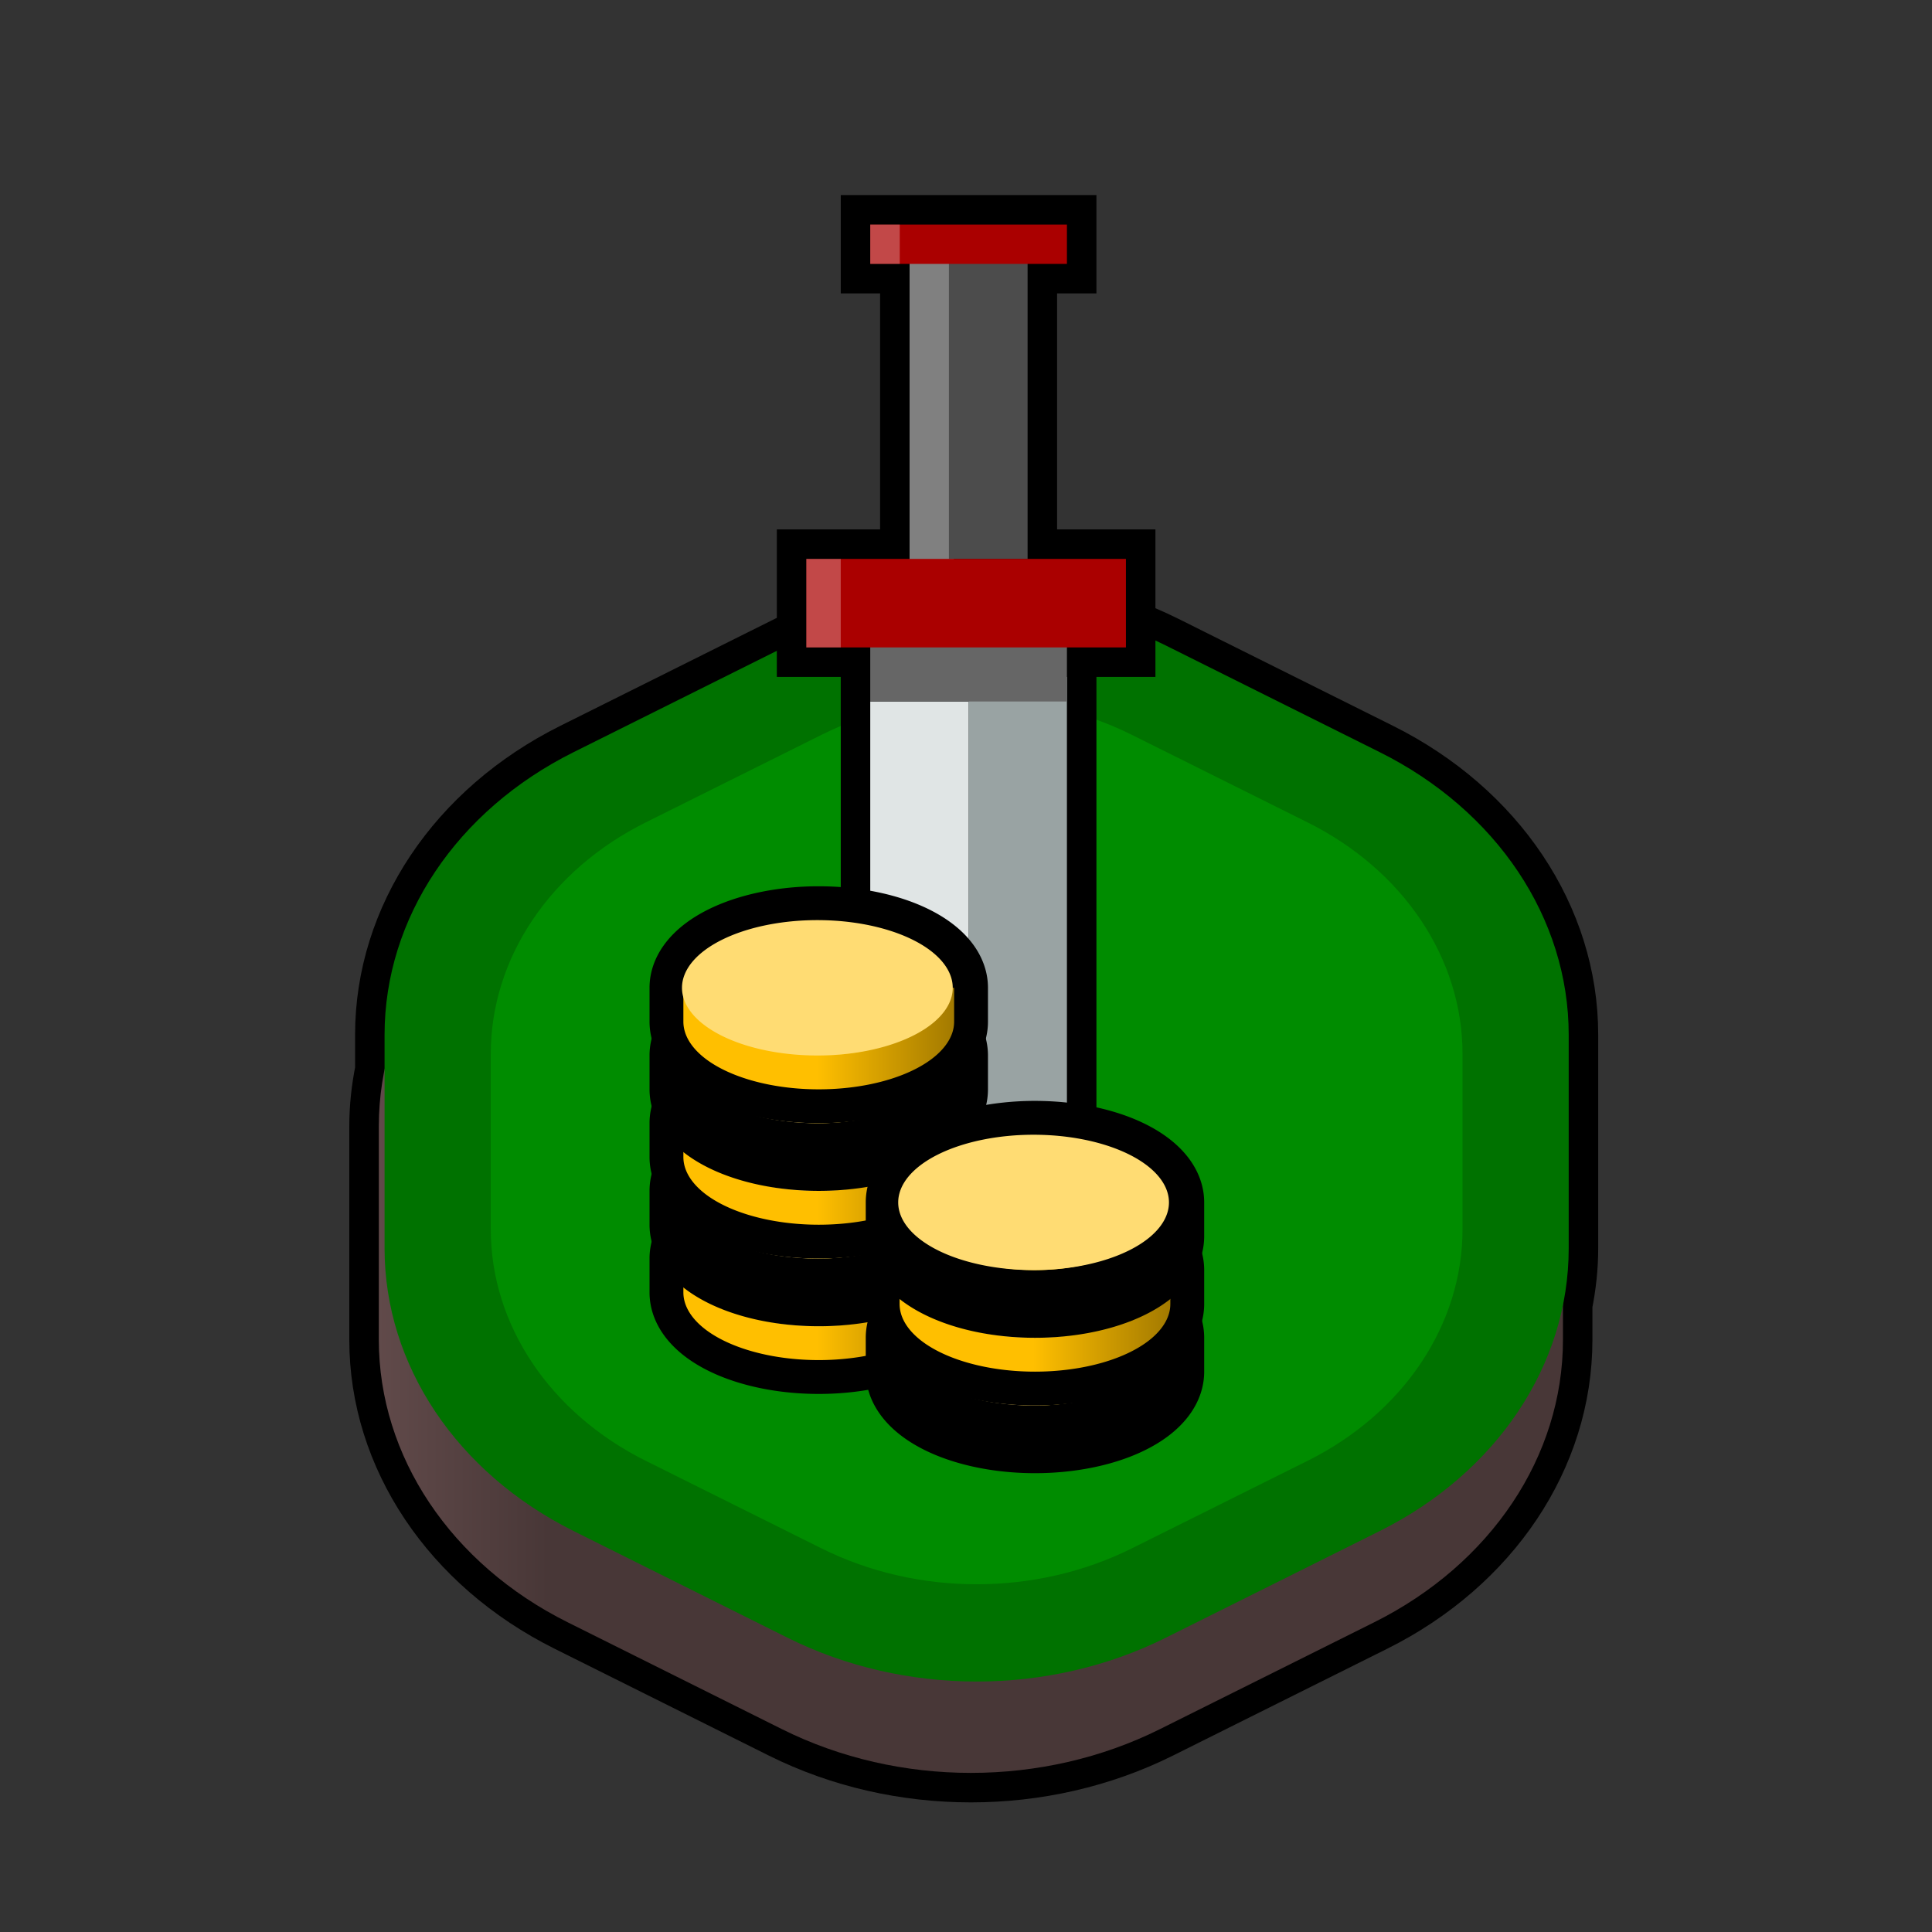 <svg width="512" height="512" version="1.1" viewBox="0 0 512 512" xmlns="http://www.w3.org/2000/svg" xmlns:xlink="http://www.w3.org/1999/xlink"><rect x="0" y="0" width="512" height="512" fill="#333333" stroke="none"/><defs><linearGradient id="linearGradient38560" x1="2208" x2="2232" y1="4164" y2="4164" gradientTransform="matrix(2.606 0 0 2.606 -5670.7 -10394)" gradientUnits="userSpaceOnUse"><stop stop-color="#6a5151" offset="0"/><stop stop-color="#483737" stop-opacity=".996" offset="1"/></linearGradient><linearGradient id="linearGradient8023"><stop stop-color="#ffbf00" offset="0"/><stop stop-color="#ffbf00" stop-opacity=".553" offset="1"/></linearGradient><linearGradient id="linearGradient14579" x1="1249" x2="1254" y1="3340" y2="3340" gradientUnits="userSpaceOnUse" xlink:href="#linearGradient8023"/></defs><path d="m258.11 159.44c-17.336 0.107-34.343 4.104-49.356 11.593l-56.761 28.307c-30.986 15.445-50.074 43.991-50.078 74.889v9.415c-0.975 4.843-1.531 9.782-1.532 14.794v56.613c0 30.897 19.098 59.443 50.084 74.889l56.761 28.307c30.983 15.45 69.159 15.45 100.14 0l56.766-28.307c30.978-15.449 50.058-43.996 50.058-74.889v-9.4c0.976-4.847 1.532-9.793 1.532-14.81v-56.613c0-30.893-19.085-59.44-50.063-74.889l-56.766-28.307c-15.432-7.699-32.964-11.701-50.786-11.593z" stop-color="#000000" stroke="#000" stroke-width="15.634" style="font-variation-settings:normal;mix-blend-mode:normal;paint-order:stroke markers fill"/><path d="m256.59 183.65c-17.336 0.107-34.342 4.104-49.354 11.593l-56.764 28.307c-30.985 15.445-50.075 43.993-50.079 74.89v56.611c0 30.897 19.094 59.445 50.079 74.89l56.764 28.307c30.983 15.45 69.158 15.45 100.14 0l56.765-28.307c30.978-15.449 50.06-43.997 50.06-74.89v-56.611c0-30.893-19.082-59.441-50.06-74.89l-56.765-28.307c-15.432-7.699-32.965-11.7-50.786-11.593z" fill="url(#linearGradient38560)" stop-color="#000000" style="font-variation-settings:normal;mix-blend-mode:normal;paint-order:stroke markers fill"/><path d="m258.11 159.44c-17.336 0.107-34.342 4.104-49.354 11.593l-56.764 28.307c-30.986 15.445-50.075 43.993-50.079 74.89v56.611c0 30.897 19.094 59.445 50.079 74.89l56.764 28.307c30.983 15.45 69.158 15.45 100.14 0l56.765-28.307c30.978-15.449 50.06-43.997 50.06-74.89v-56.611c0-30.893-19.082-59.441-50.06-74.89l-56.765-28.307c-15.432-7.699-32.965-11.7-50.786-11.593z" fill="#007200" stop-color="#000000" style="font-variation-settings:normal;mix-blend-mode:normal;paint-order:stroke markers fill"/><path d="m258.24 185.22c-14.228 0.089-28.184 3.365-40.504 9.504l-46.584 23.207c-25.429 12.662-41.095 36.068-41.098 61.398v46.413c0 25.331 15.67 48.736 41.098 61.398l46.584 23.207c25.427 12.666 56.756 12.666 82.182 0l46.585-23.207c25.423-12.666 41.083-36.071 41.083-61.398v-46.413c0-25.328-15.66-48.733-41.083-61.398l-46.585-23.207c-12.665-6.312-27.053-9.592-41.679-9.504z" fill="#008c00" stop-color="#000000" style="font-variation-settings:normal;mix-blend-mode:normal;paint-order:stroke markers fill"/><g transform="matrix(2.606 0 0 2.606 -5427 -10500)" style="mix-blend-mode:normal"><g transform="translate(345 133)"><path d="m1826 3919v4h3 1v30h-7-3.5v9h3.5 3v5.5 45.5h10 10v-48-3h6v-9h-10v-30h4v-4h-17z" stop-color="#000000" stroke="#000" stroke-width="6" style="font-variation-settings:normal;paint-order:stroke markers fill"/><path d="m1834.5 3922.5h-4.5v33h4.5z" fill="#808080" stop-color="#000000" style="font-variation-settings:normal;paint-order:stroke markers fill"/><path d="m1846 3965-10-0.5v48.5h10z" fill="#99a3a3" stop-color="#000000" style="font-variation-settings:normal;paint-order:stroke markers fill"/><path d="m1842 3922.5h-8v30.5h8z" fill="#4c4c4c" stop-color="#000000" style="font-variation-settings:normal;paint-order:stroke markers fill"/><path d="m1836 3967.5h-10v45.5h10z" fill="#e0e5e5" stop-color="#000000" style="font-variation-settings:normal;paint-order:stroke markers fill"/><rect x="1826" y="3961.5" width="20" height="6" fill="#666" stop-color="#000000" style="font-variation-settings:normal;paint-order:stroke markers fill"/><path d="m1819.5 3953h32.5v9h-32.5z" fill="#a00" stop-color="#000000" style="font-variation-settings:normal;paint-order:stroke markers fill"/><path d="m1826 3919h20v4h-20z" fill="#a00" stop-color="#000000" style="font-variation-settings:normal;paint-order:stroke markers fill"/><path d="m1819.5 3953h3.5v9h-3.5z" fill="#fff" fill-opacity=".284" stop-color="#000000" style="font-variation-settings:normal;paint-order:stroke markers fill"/><path d="m1826 3919h3v4h-3z" fill="#fff" fill-opacity=".284" stop-color="#000000" style="font-variation-settings:normal;paint-order:stroke markers fill"/></g></g><g transform="matrix(8.969 0 0 8.969 -5075.1 -31049)" stroke-width=".291" style="mix-blend-mode:normal"><g transform="translate(-659 161)"><g><path d="m1249 3336a4 2 0 0 0-3.959 2 4 2 0 0 0 0 0.021v0.979a4 2 0 0 0 4 2 4 2 0 0 0 4-2 4 2 0 0 0 0-0.021v-0.979a4 2 0 0 0-4-2 4 2 0 0 0-0.041 0z" fill="#fc0" stop-color="#000000" stroke="#000" stroke-width="2" style="font-variation-settings:normal;mix-blend-mode:normal"/><path d="m1249 3337a4 2 0 0 0-3.422 1h-0.537v1a4 2 0 0 0 4 2 4 2 0 0 0 4-2 4 2 0 0 0 0-0.021v-0.979h-0.535a4 2 0 0 0-3.465-1 4 2 0 0 0-0.041 0z" fill="url(#linearGradient14579)" stop-color="#000000" style="font-variation-settings:normal;mix-blend-mode:normal"/><path d="m1253 3338a4 2 0 0 1-4 2 4 2 0 0 1-4-2 4 2 0 0 1 4-2 4 2 0 0 1 4 2z" fill="#ffdc73" stop-color="#000000" style="font-variation-settings:normal;mix-blend-mode:normal"/></g></g><g transform="translate(-659 159)"><g><path d="m1249 3336a4 2 0 0 0-3.959 2 4 2 0 0 0 0 0.021v0.979a4 2 0 0 0 4 2 4 2 0 0 0 4-2 4 2 0 0 0 0-0.021v-0.979a4 2 0 0 0-4-2 4 2 0 0 0-0.041 0z" fill="#fc0" stop-color="#000000" stroke="#000" stroke-width="2" style="font-variation-settings:normal;mix-blend-mode:normal"/><path d="m1249 3337a4 2 0 0 0-3.422 1h-0.537v1a4 2 0 0 0 4 2 4 2 0 0 0 4-2 4 2 0 0 0 0-0.021v-0.979h-0.535a4 2 0 0 0-3.465-1 4 2 0 0 0-0.041 0z" fill="url(#linearGradient14579)" stop-color="#000000" style="font-variation-settings:normal;mix-blend-mode:normal"/><path d="m1253 3338a4 2 0 0 1-4 2 4 2 0 0 1-4-2 4 2 0 0 1 4-2 4 2 0 0 1 4 2z" fill="#ffdc73" stop-color="#000000" style="font-variation-settings:normal;mix-blend-mode:normal"/></g></g><g transform="translate(-659 157)"><g><path d="m1249 3336a4 2 0 0 0-3.959 2 4 2 0 0 0 0 0.021v0.979a4 2 0 0 0 4 2 4 2 0 0 0 4-2 4 2 0 0 0 0-0.021v-0.979a4 2 0 0 0-4-2 4 2 0 0 0-0.041 0z" fill="#fc0" stop-color="#000000" stroke="#000" stroke-width="2" style="font-variation-settings:normal;mix-blend-mode:normal"/><path d="m1249 3337a4 2 0 0 0-3.422 1h-0.537v1a4 2 0 0 0 4 2 4 2 0 0 0 4-2 4 2 0 0 0 0-0.021v-0.979h-0.535a4 2 0 0 0-3.465-1 4 2 0 0 0-0.041 0z" fill="url(#linearGradient14579)" stop-color="#000000" style="font-variation-settings:normal;mix-blend-mode:normal"/><path d="m1253 3338a4 2 0 0 1-4 2 4 2 0 0 1-4-2 4 2 0 0 1 4-2 4 2 0 0 1 4 2z" fill="#ffdc73" stop-color="#000000" style="font-variation-settings:normal;mix-blend-mode:normal"/></g></g><g transform="translate(-659 155)"><g><path d="m1249 3336a4 2 0 0 0-3.959 2 4 2 0 0 0 0 0.021v0.979a4 2 0 0 0 4 2 4 2 0 0 0 4-2 4 2 0 0 0 0-0.021v-0.979a4 2 0 0 0-4-2 4 2 0 0 0-0.041 0z" fill="#fc0" stop-color="#000000" stroke="#000" stroke-width="2" style="font-variation-settings:normal;mix-blend-mode:normal"/><path d="m1249 3337a4 2 0 0 0-3.422 1h-0.537v1a4 2 0 0 0 4 2 4 2 0 0 0 4-2 4 2 0 0 0 0-0.021v-0.979h-0.535a4 2 0 0 0-3.465-1 4 2 0 0 0-0.041 0z" fill="url(#linearGradient14579)" stop-color="#000000" style="font-variation-settings:normal;mix-blend-mode:normal"/><path d="m1253 3338a4 2 0 0 1-4 2 4 2 0 0 1-4-2 4 2 0 0 1 4-2 4 2 0 0 1 4 2z" fill="#ffdc73" stop-color="#000000" style="font-variation-settings:normal;mix-blend-mode:normal"/></g></g><g transform="translate(-659 153)"><g><path d="m1249 3336a4 2 0 0 0-3.959 2 4 2 0 0 0 0 0.021v0.979a4 2 0 0 0 4 2 4 2 0 0 0 4-2 4 2 0 0 0 0-0.021v-0.979a4 2 0 0 0-4-2 4 2 0 0 0-0.041 0z" fill="#fc0" stop-color="#000000" stroke="#000" stroke-width="2" style="font-variation-settings:normal;mix-blend-mode:normal"/><path d="m1249 3337a4 2 0 0 0-3.422 1h-0.537v1a4 2 0 0 0 4 2 4 2 0 0 0 4-2 4 2 0 0 0 0-0.021v-0.979h-0.535a4 2 0 0 0-3.465-1 4 2 0 0 0-0.041 0z" fill="url(#linearGradient14579)" stop-color="#000000" style="font-variation-settings:normal;mix-blend-mode:normal"/><path d="m1253 3338a4 2 0 0 1-4 2 4 2 0 0 1-4-2 4 2 0 0 1 4-2 4 2 0 0 1 4 2z" fill="#ffdc73" stop-color="#000000" style="font-variation-settings:normal;mix-blend-mode:normal"/></g></g></g><g transform="matrix(8.969 0 0 8.969 -5017.8 -31028)" stroke-width=".291" style="mix-blend-mode:normal"><g transform="translate(-659 161)"><g><path d="m1249 3336a4 2 0 0 0-3.959 2 4 2 0 0 0 0 0.021v0.979a4 2 0 0 0 4 2 4 2 0 0 0 4-2 4 2 0 0 0 0-0.021v-0.979a4 2 0 0 0-4-2 4 2 0 0 0-0.041 0z" fill="#fc0" stop-color="#000000" stroke="#000" stroke-width="2" style="font-variation-settings:normal;mix-blend-mode:normal"/><path d="m1249 3337a4 2 0 0 0-3.422 1h-0.537v1a4 2 0 0 0 4 2 4 2 0 0 0 4-2 4 2 0 0 0 0-0.021v-0.979h-0.535a4 2 0 0 0-3.465-1 4 2 0 0 0-0.041 0z" fill="url(#linearGradient14579)" stop-color="#000000" style="font-variation-settings:normal;mix-blend-mode:normal"/><path d="m1253 3338a4 2 0 0 1-4 2 4 2 0 0 1-4-2 4 2 0 0 1 4-2 4 2 0 0 1 4 2z" fill="#ffdc73" stop-color="#000000" style="font-variation-settings:normal;mix-blend-mode:normal"/></g></g><g transform="translate(-659 159)"><g><path d="m1249 3336a4 2 0 0 0-3.959 2 4 2 0 0 0 0 0.021v0.979a4 2 0 0 0 4 2 4 2 0 0 0 4-2 4 2 0 0 0 0-0.021v-0.979a4 2 0 0 0-4-2 4 2 0 0 0-0.041 0z" fill="#fc0" stop-color="#000000" stroke="#000" stroke-width="2" style="font-variation-settings:normal;mix-blend-mode:normal"/><path d="m1249 3337a4 2 0 0 0-3.422 1h-0.537v1a4 2 0 0 0 4 2 4 2 0 0 0 4-2 4 2 0 0 0 0-0.021v-0.979h-0.535a4 2 0 0 0-3.465-1 4 2 0 0 0-0.041 0z" fill="url(#linearGradient14579)" stop-color="#000000" style="font-variation-settings:normal;mix-blend-mode:normal"/><path d="m1253 3338a4 2 0 0 1-4 2 4 2 0 0 1-4-2 4 2 0 0 1 4-2 4 2 0 0 1 4 2z" fill="#ffdc73" stop-color="#000000" style="font-variation-settings:normal;mix-blend-mode:normal"/></g></g><g transform="translate(-659 157)"><g><path d="m1249 3336a4 2 0 0 0-3.959 2 4 2 0 0 0 0 0.021v0.979a4 2 0 0 0 4 2 4 2 0 0 0 4-2 4 2 0 0 0 0-0.021v-0.979a4 2 0 0 0-4-2 4 2 0 0 0-0.041 0z" fill="#fc0" stop-color="#000000" stroke="#000" stroke-width="2" style="font-variation-settings:normal;mix-blend-mode:normal"/><path d="m1249 3337a4 2 0 0 0-3.422 1h-0.537v1a4 2 0 0 0 4 2 4 2 0 0 0 4-2 4 2 0 0 0 0-0.021v-0.979h-0.535a4 2 0 0 0-3.465-1 4 2 0 0 0-0.041 0z" fill="url(#linearGradient14579)" stop-color="#000000" style="font-variation-settings:normal;mix-blend-mode:normal"/><path d="m1253 3338a4 2 0 0 1-4 2 4 2 0 0 1-4-2 4 2 0 0 1 4-2 4 2 0 0 1 4 2z" fill="#ffdc73" stop-color="#000000" style="font-variation-settings:normal;mix-blend-mode:normal"/></g></g></g><g fill="#00f300"><rect x="256" y="-31.556" width="4.497" height="575.56" opacity="0" stop-color="#000000" stroke-width=".021" style="paint-order:stroke markers fill"/><rect x=".632" y=".073" width="511.6" height="511.6" opacity="0" stop-color="#000000" stroke-width=".211" style="paint-order:stroke markers fill"/></g></svg>
